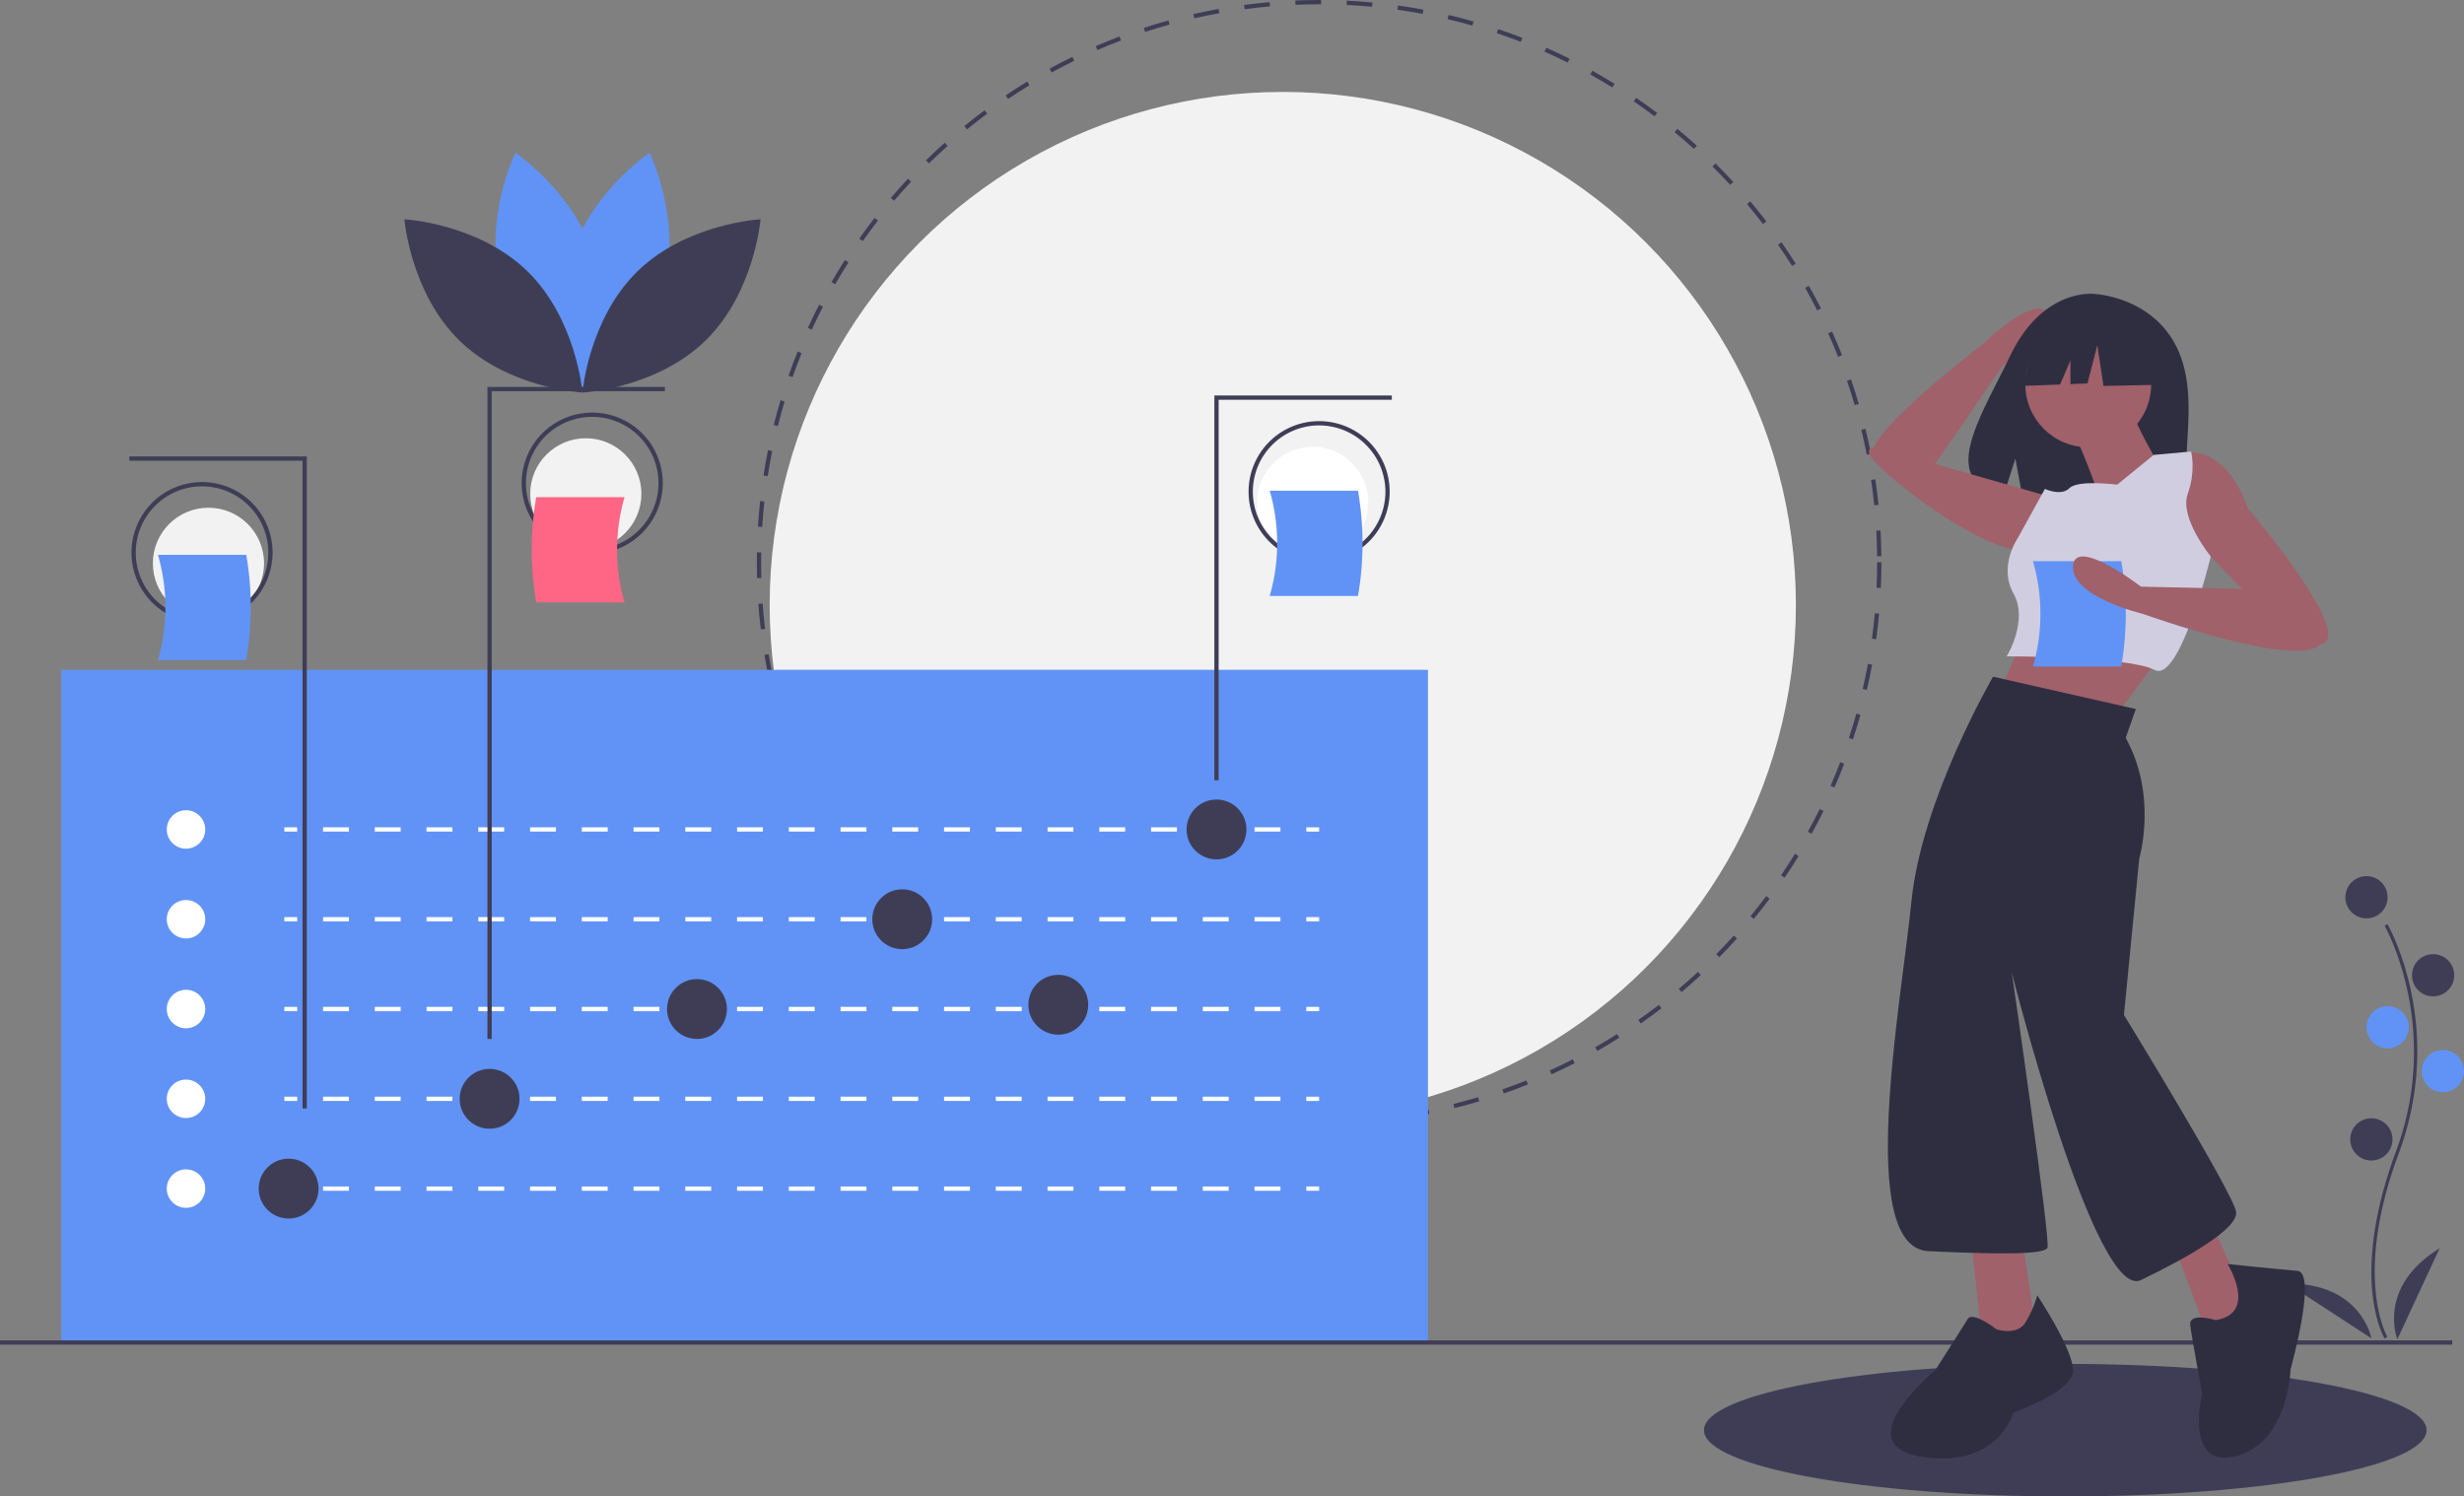 <svg id="a6b890e1-6b41-4f3d-9564-2b3dd01a7f45" data-name="Layer 1" xmlns="http://www.w3.org/2000/svg" width="1152.495" height="700" viewBox="0 0 1152.495 700"><rect x="0" y="0" width="1152.495" height="700" fill="#808080" stroke="none"/><title>detailed_examination</title><ellipse cx="966" cy="669" rx="169" ry="31" fill="#3f3d56"/><circle cx="600" cy="283" r="240" fill="#f2f2f2"/><path d="M640.753,626c-2.774,0-5.577-.044-8.328-.13l.062-1.998c3.95.123,7.981.157,11.95.103l.027,2Q642.612,626,640.753,626Zm15.745-.464-.117-1.996c3.956-.233,7.963-.562,11.909-.975l.209,1.988C664.522,624.971,660.485,625.302,656.498,625.536Zm-36.096-.312c-3.989-.306-8.021-.706-11.982-1.192l.244-1.984c3.932.481,7.932.88,11.891,1.183Zm60.039-2.199-.3-1.977c3.931-.597,7.892-1.289,11.77-2.06l.39,1.961C688.392,621.727,684.402,622.425,680.441,623.025Zm-83.935-.731c-3.941-.668-7.919-1.436-11.823-2.283l.424-1.955c3.875.842,7.822,1.604,11.733,2.266ZM704.054,618.332l-.48-1.941c3.858-.954,7.738-2.009,11.532-3.134l.568,1.918C711.851,616.309,707.942,617.371,704.054,618.332Zm-131.076-1.146c-3.866-1.028-7.756-2.159-11.562-3.363l.603-1.906c3.778,1.194,7.638,2.316,11.474,3.336Zm154.158-5.701-.656-1.889c3.744-1.302,7.51-2.709,11.194-4.184l.742,1.857C734.705,608.755,730.91,610.173,727.137,611.484ZM549.991,609.918c-3.754-1.38-7.532-2.869-11.228-4.426l.776-1.844c3.667,1.545,7.416,3.022,11.142,4.393Zm199.475-7.368-.828-1.82c3.596-1.634,7.21-3.378,10.742-5.184l.91,1.781C756.73,599.146,753.089,600.903,749.466,602.55Zm-221.71-1.994c-3.609-1.72-7.231-3.549-10.766-5.438l.942-1.764c3.508,1.874,7.102,3.689,10.684,5.396Zm243.109-8.944-.99-1.736c3.448-1.968,6.891-4.036,10.229-6.148l1.068,1.689C777.807,587.545,774.34,589.63,770.864,591.611Zm-264.376-2.418c-3.433-2.042-6.87-4.195-10.216-6.399l1.101-1.67c3.32,2.188,6.731,4.324,10.138,6.351Zm284.699-10.439-1.145-1.639c3.247-2.269,6.487-4.645,9.631-7.061l1.219,1.586C797.725,574.075,794.46,576.469,791.187,578.754ZM486.362,575.938c-3.228-2.345-6.453-4.801-9.585-7.302l1.248-1.562c3.108,2.481,6.309,4.919,9.512,7.245Zm323.903-11.846-1.289-1.529c3.026-2.554,6.038-5.215,8.953-7.91l1.357,1.469C816.349,558.837,813.314,561.519,810.264,564.092Zm-342.728-3.186c-3.006-2.633-5.993-5.371-8.877-8.14l1.385-1.443c2.862,2.748,5.826,5.466,8.81,8.079Zm360.401-13.161-1.424-1.404c2.79-2.827,5.55-5.753,8.201-8.695l1.486,1.338C833.529,541.949,830.749,544.896,827.937,547.745Zm-377.773-3.512c-2.758-2.9-5.482-5.898-8.097-8.91l1.511-1.311c2.594,2.989,5.297,5.964,8.035,8.842Zm393.893-14.38-1.545-1.27c2.521-3.067,5.002-6.232,7.378-9.409l1.602,1.197C849.098,523.573,846.597,526.764,844.057,529.854Zm-409.671-3.797c-2.477-3.13-4.916-6.361-7.25-9.604l1.623-1.168c2.316,3.218,4.736,6.425,7.195,9.532Zm424.1-15.497-1.654-1.123c2.23-3.284,4.415-6.664,6.492-10.048l1.705,1.047C862.934,503.845,860.733,507.251,858.486,510.56Zm-438.151-4.029c-2.179-3.341-4.312-6.778-6.34-10.22l1.723-1.016c2.013,3.415,4.129,6.827,6.292,10.142Zm450.766-16.511-1.75-.967c1.92-3.475,3.785-7.043,5.546-10.606l1.793.887C874.917,482.923,873.036,486.519,871.101,490.02Zm-462.971-4.205c-1.865-3.525-3.674-7.143-5.375-10.75l1.809-.854c1.689,3.58,3.483,7.17,5.334,10.668Zm473.651-17.416-1.832-.803c1.594-3.64,3.124-7.367,4.549-11.078l1.867.717C884.93,460.975,883.388,464.73,881.782,468.398ZM397.88,464.083c-1.533-3.68-3.001-7.444-4.364-11.19l1.88-.684c1.352,3.718,2.809,7.453,4.33,11.104Zm492.551-18.216-1.898-.629c1.248-3.761,2.426-7.604,3.5-11.426l1.926.541C892.875,438.204,891.687,442.078,890.43,445.867Zm-500.767-4.383c-1.19-3.812-2.308-7.705-3.323-11.574l1.935-.508c1.007,3.84,2.117,7.704,3.298,11.486ZM896.949,422.689l-1.948-.453c.896-3.854,1.714-7.791,2.434-11.698l1.967.361C898.677,414.838,897.851,418.804,896.949,422.689Zm-513.394-4.494c-.834-3.906-1.589-7.886-2.243-11.83l1.973-.328c.65,3.915,1.399,7.864,2.227,11.74Zm517.752-19.184-1.982-.271c.538-3.917.992-7.911,1.351-11.872l1.992.18C902.306,391.04,901.848,395.064,901.307,399.012Zm-521.694-4.566c-.472-3.959-.859-7.991-1.151-11.984l1.995-.146c.29,3.964.674,7.965,1.143,11.895Zm523.869-19.409-1.998-.09c.178-3.963.269-7.982.269-11.946h2C903.753,366.994,903.662,371.044,903.482,375.036Zm-525.626-4.602c-.068-2.452-.103-4.954-.104-7.435q0-2.309.04-4.608l2,.035q-.04,2.282-.04,4.573c0,2.462.035,4.945.103,7.38ZM901.738,360.21c-.041-3.965-.174-7.984-.394-11.946l1.996-.111c.222,3.992.355,8.042.397,12.036ZM380.267,346.487l-1.996-.125c.25-3.996.594-8.032,1.023-11.997l1.988.215C380.856,338.515,380.515,342.521,380.267,346.487ZM900.409,336.352c-.399-3.943-.896-7.932-1.477-11.858l1.979-.292c.584,3.956,1.085,7.975,1.488,11.948ZM382.84,322.734l-1.977-.306c.613-3.957,1.325-7.944,2.116-11.854l1.96.396C384.154,314.851,383.448,318.808,382.84,322.734Zm514.074-10.016c-.763-3.901-1.623-7.829-2.559-11.672l1.943-.473c.942,3.873,1.81,7.831,2.578,11.761ZM387.577,299.317l-1.94-.486c.971-3.874,2.047-7.779,3.197-11.609l1.915.575C389.608,291.597,388.541,295.473,387.577,299.317Zm503.685-9.813c-1.115-3.808-2.334-7.639-3.622-11.387l1.891-.65c1.299,3.777,2.527,7.638,3.651,11.475Zm-496.8-13.1-1.887-.663c1.329-3.781,2.764-7.58,4.265-11.291l1.855.75C397.205,268.882,395.781,272.652,394.462,276.403Zm489.033-9.495c-1.459-3.681-3.021-7.375-4.645-10.979l1.824-.821c1.636,3.633,3.21,7.355,4.68,11.063ZM403.438,254.206l-1.817-.835c1.67-3.638,3.448-7.286,5.284-10.842l1.777.917C406.86,246.976,405.096,250.596,403.438,254.206Zm470.269-9.036c-1.79-3.531-3.687-7.069-5.637-10.515l1.74-.985c1.966,3.473,3.876,7.038,5.68,10.596Zm-459.291-12.229-1.733-.998c1.995-3.464,4.099-6.932,6.254-10.306l1.686,1.076C418.483,226.062,416.395,229.503,414.415,232.941Zm447.541-8.535c-2.113-3.364-4.326-6.716-6.577-9.962l1.643-1.14c2.269,3.271,4.499,6.648,6.628,10.038ZM427.288,212.782l-1.635-1.152c2.306-3.27,4.716-6.529,7.167-9.688l1.58,1.226C431.969,206.303,429.576,209.537,427.288,212.782Zm421.064-7.992c-2.41-3.157-4.92-6.295-7.462-9.327l1.533-1.285c2.561,3.056,5.09,6.217,7.519,9.398ZM441.942,193.891l-1.522-1.297c2.587-3.039,5.284-6.064,8.015-8.991l1.462,1.364C447.186,187.873,444.51,190.875,441.942,193.891Zm391.07-7.408c-2.687-2.924-5.474-5.823-8.282-8.614l1.41-1.419c2.83,2.813,5.638,5.733,8.345,8.679ZM458.246,176.419l-1.398-1.43c2.86-2.798,5.819-5.564,8.795-8.221l1.332,1.492C464.022,170.897,461.085,173.642,458.246,176.419Zm357.818-6.78c-2.944-2.67-5.984-5.304-9.035-7.828l1.275-1.541c3.073,2.543,6.137,5.197,9.104,7.888Zm-340-9.132-1.263-1.551c3.093-2.519,6.29-5.003,9.502-7.384l1.191,1.606C482.307,155.542,479.135,158.007,476.065,160.507Zm321.582-6.107c-3.177-2.392-6.445-4.739-9.715-6.976l1.129-1.65c3.295,2.253,6.588,4.618,9.789,7.029ZM495.247,146.29l-1.116-1.659c3.311-2.228,6.719-4.409,10.13-6.484l1.039,1.709C501.915,141.915,498.533,144.08,495.247,146.29Zm282.659-5.391c-3.38-2.092-6.851-4.131-10.315-6.062l.973-1.747c3.492,1.945,6.989,4,10.396,6.107Zm-262.271-7.01-.96-1.755c3.502-1.917,7.094-3.776,10.674-5.527l.879,1.797C522.675,130.141,519.111,131.986,515.635,133.889Zm241.37-4.634c-3.559-1.773-7.204-3.486-10.835-5.091l.809-1.829c3.659,1.617,7.333,3.343,10.919,5.13Zm-219.948-5.844-.795-1.835c3.66-1.586,7.404-3.108,11.128-4.522l.71,1.87C544.404,120.327,540.689,121.836,537.056,123.411Zm198.052-3.834c-3.703-1.436-7.493-2.806-11.266-4.072l.637-1.896c3.801,1.276,7.62,2.656,11.352,4.104Zm-175.743-4.637-.623-1.9c3.801-1.246,7.679-2.419,11.525-3.486l.535,1.927C566.985,112.539,563.137,113.703,559.365,114.939Zm153.063-2.974c-3.814-1.087-7.705-2.1-11.563-3.01l.459-1.946c3.889.916,7.809,1.937,11.653,3.032ZM582.387,108.55l-.445-1.95c3.896-.89,7.866-1.701,11.797-2.41l.355,1.968C590.192,106.862,586.254,107.667,582.387,108.55Zm106.788-2.067c-3.895-.731-7.861-1.381-11.791-1.933l.277-1.98c3.96.556,7.958,1.211,11.883,1.948Zm-83.275-2.176-.265-1.982c3.959-.528,7.985-.973,11.967-1.319l.174,1.992C613.824,103.342,609.829,103.783,605.899,104.307Zm59.616-1.147c-3.939-.371-7.949-.657-11.919-.849l.098-1.998c3.999.194,8.039.482,12.009.856Zm-35.814-.929-.084-1.998c3.676-.153,7.422-.231,11.136-.232l.905.001-.006,2L640.753,102C637.067,102.001,633.348,102.079,629.701,102.23Z" transform="translate(-23.753 -100)" fill="#3f3d56"/><path d="M334.32,233.493c-8.382,30.986-37.093,50.176-37.093,50.176s-15.121-31.047-6.738-62.033,37.093-50.176,37.093-50.176S342.702,202.507,334.32,233.493Z" transform="translate(-23.753 -100)" fill="#6093f5"/><path d="M258.066,233.493c8.382,30.986,37.093,50.176,37.093,50.176s15.121-31.047,6.738-62.033S264.804,171.46,264.804,171.46,249.683,202.507,258.066,233.493Z" transform="translate(-23.753 -100)" fill="#6093f5"/><path d="M270.383,226.834c23.001,22.39,25.81,56.81,25.81,56.81s-34.482-1.883-57.483-24.273-25.81-56.81-25.81-56.81S247.382,204.443,270.383,226.834Z" transform="translate(-23.753 -100)" fill="#3f3d56"/><path d="M322.003,226.834c-23.001,22.39-25.81,56.81-25.81,56.81s34.482-1.883,57.483-24.273,25.81-56.81,25.81-56.81S345.004,204.443,322.003,226.834Z" transform="translate(-23.753 -100)" fill="#3f3d56"/><rect x="28.614" y="313.325" width="639.289" height="314.241" fill="#6093f5"/><rect x="133" y="387" width="6" height="2" fill="#fff"/><path d="M622.65,489H610.548v-2H622.65Zm-24.205,0H586.343v-2h12.103Zm-24.205,0H562.138v-2h12.103ZM550.035,489H537.932v-2H550.035Zm-24.205,0H513.727v-2h12.103Zm-24.206,0H489.522v-2h12.103Zm-24.205,0H465.317v-2h12.103Zm-24.205,0H441.112v-2h12.103Zm-24.205,0H416.907v-2h12.103ZM404.804,489H392.701v-2H404.804Zm-24.205,0H368.496v-2h12.103Zm-24.205,0H344.291v-2h12.103Zm-24.205,0H320.086v-2h12.103Zm-24.205,0H295.881v-2H307.984Zm-24.206,0H271.676v-2h12.103Zm-24.205,0H247.471v-2h12.103ZM235.368,489H223.265v-2H235.368Zm-24.205,0H199.06v-2H211.163Zm-24.205,0H174.855v-2h12.103Z" transform="translate(-23.753 -100)" fill="#fff"/><rect x="611" y="387" width="6" height="2" fill="#fff"/><rect x="133" y="429" width="6" height="2" fill="#fff"/><path d="M622.65,531H610.548v-2H622.65Zm-24.205,0H586.343v-2h12.103Zm-24.205,0H562.138v-2h12.103ZM550.035,531H537.932v-2H550.035Zm-24.205,0H513.727v-2h12.103Zm-24.206,0H489.522v-2h12.103Zm-24.205,0H465.317v-2h12.103Zm-24.205,0H441.112v-2h12.103Zm-24.205,0H416.907v-2h12.103ZM404.804,531H392.701v-2H404.804Zm-24.205,0H368.496v-2h12.103Zm-24.205,0H344.291v-2h12.103Zm-24.205,0H320.086v-2h12.103Zm-24.205,0H295.881v-2H307.984Zm-24.206,0H271.676v-2h12.103Zm-24.205,0H247.471v-2h12.103ZM235.368,531H223.265v-2H235.368Zm-24.205,0H199.06v-2H211.163Zm-24.205,0H174.855v-2h12.103Z" transform="translate(-23.753 -100)" fill="#fff"/><rect x="611" y="429" width="6" height="2" fill="#fff"/><rect x="133" y="471" width="6" height="2" fill="#fff"/><path d="M622.65,573H610.548v-2H622.65Zm-24.205,0H586.343v-2h12.103Zm-24.205,0H562.138v-2h12.103ZM550.035,573H537.932v-2H550.035Zm-24.205,0H513.727v-2h12.103Zm-24.206,0H489.522v-2h12.103Zm-24.205,0H465.317v-2h12.103Zm-24.205,0H441.112v-2h12.103Zm-24.205,0H416.907v-2h12.103ZM404.804,573H392.701v-2H404.804Zm-24.205,0H368.496v-2h12.103Zm-24.205,0H344.291v-2h12.103Zm-24.205,0H320.086v-2h12.103Zm-24.205,0H295.881v-2H307.984Zm-24.206,0H271.676v-2h12.103Zm-24.205,0H247.471v-2h12.103ZM235.368,573H223.265v-2H235.368Zm-24.205,0H199.06v-2H211.163Zm-24.205,0H174.855v-2h12.103Z" transform="translate(-23.753 -100)" fill="#fff"/><rect x="611" y="471" width="6" height="2" fill="#fff"/><rect x="133" y="513" width="6" height="2" fill="#fff"/><path d="M622.65,615H610.548v-2H622.65Zm-24.205,0H586.343v-2h12.103Zm-24.205,0H562.138v-2h12.103ZM550.035,615H537.932v-2H550.035Zm-24.205,0H513.727v-2h12.103Zm-24.206,0H489.522v-2h12.103Zm-24.205,0H465.317v-2h12.103Zm-24.205,0H441.112v-2h12.103Zm-24.205,0H416.907v-2h12.103ZM404.804,615H392.701v-2H404.804Zm-24.205,0H368.496v-2h12.103Zm-24.205,0H344.291v-2h12.103Zm-24.205,0H320.086v-2h12.103Zm-24.205,0H295.881v-2H307.984Zm-24.206,0H271.676v-2h12.103Zm-24.205,0H247.471v-2h12.103ZM235.368,615H223.265v-2H235.368Zm-24.205,0H199.06v-2H211.163Zm-24.205,0H174.855v-2h12.103Z" transform="translate(-23.753 -100)" fill="#fff"/><rect x="611" y="513" width="6" height="2" fill="#fff"/><rect x="133" y="555" width="6" height="2" fill="#fff"/><path d="M622.65,657H610.548v-2H622.65Zm-24.205,0H586.343v-2h12.103Zm-24.205,0H562.138v-2h12.103ZM550.035,657H537.932v-2H550.035Zm-24.205,0H513.727v-2h12.103Zm-24.206,0H489.522v-2h12.103Zm-24.205,0H465.317v-2h12.103Zm-24.205,0H441.112v-2h12.103Zm-24.205,0H416.907v-2h12.103ZM404.804,657H392.701v-2H404.804Zm-24.205,0H368.496v-2h12.103Zm-24.205,0H344.291v-2h12.103Zm-24.205,0H320.086v-2h12.103Zm-24.205,0H295.881v-2H307.984Zm-24.206,0H271.676v-2h12.103Zm-24.205,0H247.471v-2h12.103ZM235.368,657H223.265v-2H235.368Zm-24.205,0H199.06v-2H211.163Zm-24.205,0H174.855v-2h12.103Z" transform="translate(-23.753 -100)" fill="#fff"/><rect x="611" y="555" width="6" height="2" fill="#fff"/><circle cx="135" cy="556" r="14" fill="#3f3d56"/><circle cx="229" cy="514" r="14" fill="#3f3d56"/><circle cx="326" cy="472" r="14" fill="#3f3d56"/><circle cx="422" cy="430" r="14" fill="#3f3d56"/><circle cx="495" cy="470" r="14" fill="#3f3d56"/><circle cx="569" cy="388" r="14" fill="#3f3d56"/><circle cx="87" cy="388" r="9" fill="#fff"/><circle cx="87" cy="430" r="9" fill="#fff"/><circle cx="87" cy="472" r="9" fill="#fff"/><circle cx="87" cy="514" r="9" fill="#fff"/><circle cx="87" cy="556" r="9" fill="#fff"/><polygon points="570 365 568 365 568 185 651 185 651 187 570 187 570 365" fill="#3f3d56"/><circle cx="614" cy="235" r="26" fill="#fff"/><path d="M640.753,363a33,33,0,1,1,33-33A33.037,33.037,0,0,1,640.753,363Zm0-64a31,31,0,1,0,31,31A31.035,31.035,0,0,0,640.753,299Z" transform="translate(-23.753 -100)" fill="#3f3d56"/><polygon points="230 486 228 486 228 181 311 181 311 183 230 183 230 486" fill="#3f3d56"/><circle cx="274" cy="231" r="26" fill="#f2f2f2"/><path d="M300.753,359a33,33,0,1,1,33-33A33.037,33.037,0,0,1,300.753,359Zm0-64a31,31,0,1,0,31,31A31.035,31.035,0,0,0,300.753,295Z" transform="translate(-23.753 -100)" fill="#3f3d56"/><polygon points="143.5 518.5 141.5 518.5 141.5 215.5 60.5 215.5 60.5 213.5 143.5 213.5 143.5 518.5" fill="#3f3d56"/><circle cx="97.5" cy="263.5" r="26" fill="#f2f2f2"/><path d="M118.253,391.5a33,33,0,1,1,33-33A33.037,33.037,0,0,1,118.253,391.5Zm0-64a31,31,0,1,0,31,31A31.035,31.035,0,0,0,118.253,327.5Z" transform="translate(-23.753 -100)" fill="#3f3d56"/><rect y="627" width="1147" height="2" fill="#3f3d56"/><path d="M315.874,381.803H274.57a144.462,144.462,0,0,1,0-49.247h41.304A88.612,88.612,0,0,0,315.874,381.803Z" transform="translate(-23.753 -100)" fill="#ff6584"/><path d="M97.632,408.781H138.935a144.462,144.462,0,0,0,0-49.247H97.632A88.611,88.611,0,0,1,97.632,408.781Z" transform="translate(-23.753 -100)" fill="#6093f5"/><path d="M617.632,378.781H658.935a144.462,144.462,0,0,0,0-49.247H617.632A88.611,88.611,0,0,1,617.632,378.781Z" transform="translate(-23.753 -100)" fill="#6093f5"/><path d="M1139.11,726.12c-.174-.285-4.288-7.153-5.714-21.416-1.308-13.085-.467-35.141,10.971-65.906,21.67-58.284-4.994-105.31-5.266-105.779l1.315-.763c.069.119,6.949,12.109,11.014,31.201a136.119,136.119,0,0,1-5.638,75.871c-21.632,58.184-5.55,85.728-5.385,86Z" transform="translate(-23.753 -100)" fill="#3f3d56"/><circle cx="1106.884" cy="419.714" r="9.882" fill="#3f3d56"/><circle cx="1138.051" cy="456.203" r="9.882" fill="#3f3d56"/><circle cx="1116.766" cy="480.529" r="9.882" fill="#6093f5"/><circle cx="1142.612" cy="501.054" r="9.882" fill="#6093f5"/><circle cx="1109.164" cy="532.981" r="9.882" fill="#3f3d56"/><path d="M1145.08,726.484s-9.882-24.326,19.765-42.57Z" transform="translate(-23.753 -100)" fill="#3f3d56"/><path d="M1132.926,726.042s-4.498-25.868-39.308-25.647Z" transform="translate(-23.753 -100)" fill="#3f3d56"/><path d="M928.241,317.906l31.894-46.306s27.773-22.269,19.813-26.605-28.8,15.993-28.8,15.993-60.124,46.093-50.21,52.526S928.241,317.906,928.241,317.906Z" transform="translate(-23.753 -100)" fill="#a0616a"/><path d="M1040.261,259.445c-12.412-20.973-36.969-21.95-36.969-21.95s-23.929-3.06-39.279,28.882c-14.308,29.773-34.054,58.519-3.179,65.488l5.577-17.358,3.454,18.65a120.807,120.807,0,0,0,13.21.226c33.065-1.068,64.554.312,63.54-11.553C1045.267,306.057,1052.204,279.625,1040.261,259.445Z" transform="translate(-23.753 -100)" fill="#2f2e41"/><path d="M974.265,388.725l-15.9,36.57,55.651,8.745s26.235-35.775,28.62-38.16Z" transform="translate(-23.753 -100)" fill="#a0616a"/><circle cx="976.748" cy="179.809" r="29.415" fill="#a0616a"/><path d="M993.346,301.274s13.515,30.21,11.925,33.39,28.62-16.695,28.62-16.695-12.72-21.465-11.925-24.645Z" transform="translate(-23.753 -100)" fill="#a0616a"/><path d="M1037.866,313.994s23.85-13.515,37.365,23.85c0,0,44.52,52.471,36.57,62.011s-38.16-23.055-38.16-23.055l-19.08-19.875s-27.03-7.155-24.645-22.26S1037.866,313.994,1037.866,313.994Z" transform="translate(-23.753 -100)" fill="#a0616a"/><path d="M982.216,332.28,926.565,316.379s-29.415-11.925-28.62-4.77,54.061,47.701,71.551,45.316S982.216,332.28,982.216,332.28Z" transform="translate(-23.753 -100)" fill="#a0616a"/><path d="M1014.016,326.715s-18.285-2.385-22.26,1.59-11.528.398-11.528.398l-12.72,23.055s-9.143,13.118-1.988,25.838-3.18,29.415-3.18,29.415,57.241,0,69.166,6.36,26.298-53.068,26.298-53.068-14.77-18.085-10.795-29.215,1.59-19.875,1.59-19.875l-17.49,1.59Z" transform="translate(-23.753 -100)" fill="#d0cde1"/><polygon points="921.892 578.109 928.252 639.324 952.898 626.604 944.948 573.338 921.892 578.109" fill="#a0616a"/><polygon points="1014.908 577.314 1035.604 632.654 1055.479 618.344 1030.809 564.593 1014.908 577.314" fill="#a0616a"/><path d="M976.65,705.934A49.649,49.649,0,0,1,971.085,718.654c-3.975,6.36-13.515,3.18-13.515,3.18s-11.13-8.745-13.515-4.77-15.105,23.85-15.105,23.85-42.135,34.98-6.36,40.545,42.93-20.67,42.93-20.67,27.03-9.54,27.825-19.08S976.65,705.934,976.65,705.934Z" transform="translate(-23.753 -100)" fill="#2f2e41"/><path d="M1060.126,717.524s-12.72-3.975-11.925,2.385,5.565,31.8,5.565,31.8-8.745,35.775,15.9,29.415,25.44-40.545,25.44-40.545,12.72-45.316,3.18-46.111-32.595-3.18-32.595-3.18S1080.002,714.344,1060.126,717.524Z" transform="translate(-23.753 -100)" fill="#2f2e41"/><polygon points="1011.021 157.423 986.76 144.715 953.257 149.914 946.325 180.529 963.58 179.865 968.4 168.618 968.4 179.68 976.362 179.374 980.983 161.467 983.872 180.529 1012.176 179.951 1011.021 157.423" fill="#2f2e41"/><path d="M1022.761,431.656l-66.781-15.105s-33.39,57.241-38.16,104.941-26.235,162.182,7.95,163.772,54.061,1.59,55.651-1.59-16.695-128.791-16.695-128.791,38.955,154.232,60.421,143.897,45.316-23.85,44.52-31.8-52.471-92.221-52.471-92.221l7.155-73.141s8.745-29.415-6.36-56.446Z" transform="translate(-23.753 -100)" fill="#2f2e41"/><path d="M974.632,411.781h41.304a144.462,144.462,0,0,0,0-49.247H974.632A88.611,88.611,0,0,1,974.632,411.781Z" transform="translate(-23.753 -100)" fill="#6093f5"/><path d="M1095.107,376.005l-69.961-1.59s-31.005-23.85-31.8-9.54,32.595,22.26,32.595,22.26,71.782,25.758,82.797,14.469Z" transform="translate(-23.753 -100)" fill="#a0616a"/></svg>
